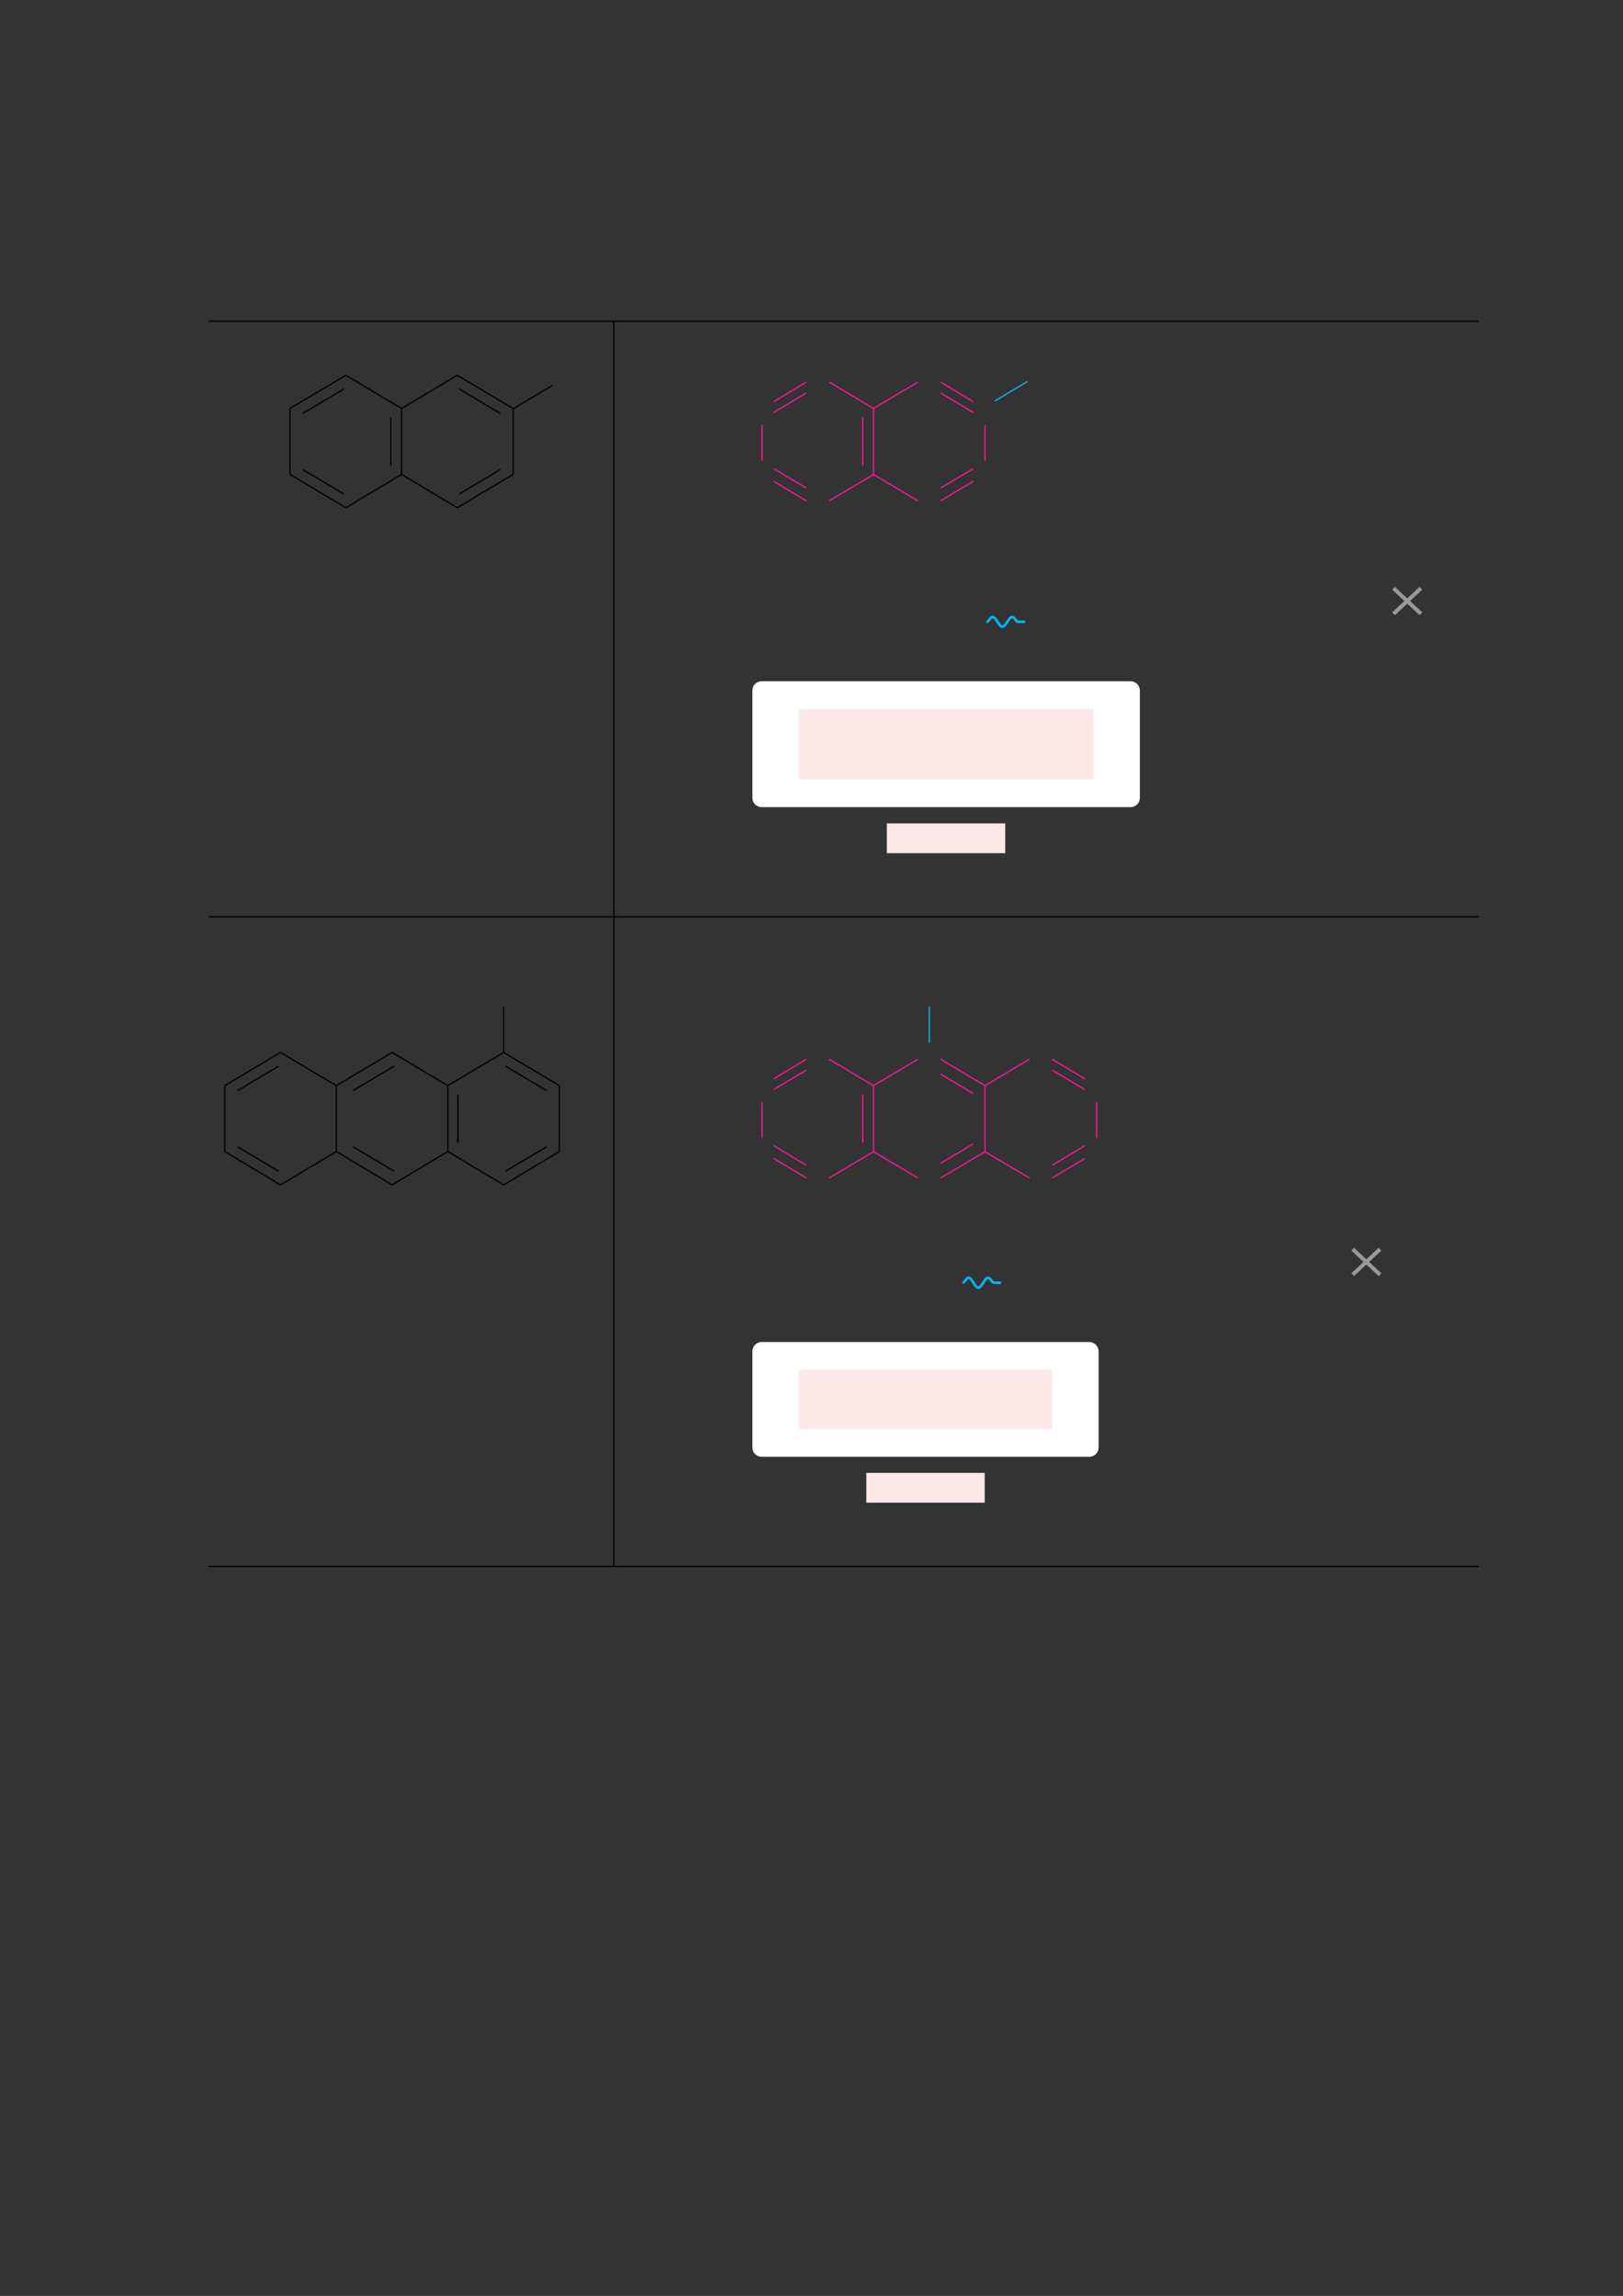 <?xml version="1.0" encoding="UTF-8" standalone="no"?>
<!DOCTYPE svg PUBLIC "-//W3C//DTD SVG 1.1//EN"
"http://www.w3.org/Graphics/SVG/1.1/DTD/svg11.dtd">
<svg viewBox="0 0 909 1286" version="1.1" xmlns="http://www.w3.org/2000/svg" xmlns:xlink="http://www.w3.org/1999/xlink">
<rect x="0" y="0" width="909" height="1286" fill="#333333" stroke="none"/>
<defs>
<style type="text/css"><![CDATA[
.g0_7{
fill: none;
stroke: #000000;
stroke-width: 0.73;
stroke-linecap: butt;
stroke-linejoin: miter;
}
.g1_7{
fill: none;
stroke: #F81693;
stroke-width: 0.73;
stroke-linecap: butt;
stroke-linejoin: miter;
}
.g2_7{
fill: none;
stroke: #02B5EE;
stroke-width: 0.73;
stroke-linecap: butt;
stroke-linejoin: miter;
}
.g3_7{
fill: none;
stroke: #02B5EE;
stroke-width: 1.461;
stroke-linecap: butt;
stroke-linejoin: miter;
}
.g4_7{
fill: none;
stroke: #999999;
stroke-width: 2.191;
stroke-linecap: butt;
stroke-linejoin: miter;
}
.g5_7{
fill: #FFFFFF;
}
.g6_7{
fill: #FDE8E9;
}
]]></style>
</defs>
<path d="M116.9,179.9H828.2M343.8,209.5V180.3m-87.7,29.9l31.3,18.6m0,36.8V229m-31.3,55.4l31.3,-18.7m-31.3,18.7L224.9,265.7m0,-.1V229m31.2,-18.8l-31.2,18.6M193.7,210.2l31.2,18.6m-31.2,55.6l31.2,-18.7m-31.2,18.7L162.4,265.7m0,-.1V229m31.3,-18.8l-31.3,18.6m94.8,-10.9l23,13.7m-23,45.1l23,-13.7m-87.6,13.7L169.5,263m23.1,-45.1l-23.1,13.7m49.4,29.2v-27M287.4,229l21.9,-13.1m34.5,75.4V209.5" class="g0_7"/>
<path d="M526.8,214l18.3,11m6.6,33.2v-20m-24.9,42.3l18.3,-10.9m-31,10.9L488.9,265.6m.3,0V229m24.9,-15l-24.9,14.8M464.4,214l24.8,14.8m-24.8,51.7l25.2,-14.9m-38,14.9L433.3,269.6m-6.5,-11.4v-20M451.6,214l-18.3,11m93.5,-4.9L545.1,231m-18.3,42.4l18.3,-10.9m-61.9,-1.7v-27M451.6,220.1L433.3,231m18.3,42.4L433.3,262.5" class="g1_7"/>
<path d="M557.2,224.6l18.2,-10.9" class="g2_7"/>
<path d="M343.8,320.5V291.3m0,58.5V320.5" class="g0_7"/>
<path d="M552.5,348.3c1.4,0,2.1,-2.7,3.4,-2.7c1,0,1.9,1.3,2.8,2.7c.9,1.4,1.7,2.7,2.7,2.7c1,0,1.9,-1.3,2.8,-2.7c.9,-1.4,1.7,-2.7,2.7,-2.7c1.4,0,2.1,2.7,3.4,2.7h3.9" class="g3_7"/>
<path d="M795.8,343.8L780.5,329.5m0,14.3l15.3,-14.3" class="g4_7"/>
<path d="M343.8,379V349.8m0,104.9V379" class="g0_7"/>
<path d="M421.4,446.9V386.8c0,-2.9,2.3,-5.2,5.2,-5.2H633.2c2.9,0,5.2,2.3,5.2,5.2v60.1c0,2.9,-2.3,5.2,-5.2,5.2H426.6c-2.9,0,-5.2,-2.3,-5.2,-5.2Z" class="g5_7"/>
<path d="M496.7,477.9H563V461.2H496.7v16.7Z" class="g6_7"/>
<path d="M447.4,436.5h165V397.2h-165v39.3Z" class="g6_7"/>
<path d="M343.8,483.9V454.7m0,58.5V483.9M116.9,513.5H828.2M343.8,543.1V513.9M157.1,589.5l-31.2,18.6m31.2,-18.6l31.3,18.6m-31.3,55.6L125.9,645m31.2,18.7L188.4,645m0,-.1V608.3m-62.5,36.6V608.3m93.7,-18.8l-31.2,18.6m31.2,-18.6l31.2,18.6m-31.2,55.6L188.4,645m31.2,18.7L250.8,645m0,-.1V608.3m31.3,-18.8l-31.3,18.6m31.3,-18.6l31.2,18.6m0,36.8V608.3m-31.2,55.4L313.3,645m-31.2,18.7L250.8,645m32.4,-47.8l23,13.7m-23,45.1l23,-13.7M220.7,656l-23,-13.7m23,-45.1l-23,13.7M156,656L133,642.3m23,-45.1l-23,13.7m123.5,29.2v-27m25.6,-23.6V563.9m61.7,97.6V543.1" class="g0_7"/>
<path d="M526.8,593.3l24.9,14.8m0,36.8V608.3m-24.9,51.5l25.3,-14.9m-38,14.9L488.9,644.9m.3,0V608.3m24.9,-15l-24.9,14.8M464.4,593.3l24.8,14.8m-24.8,51.7l25.2,-14.9m-38,14.9L433.3,648.9m-6.5,-11.4v-20m24.8,-24.2l-18.3,11m18.3,-4.9l-18.3,10.9m18.3,42.4l-18.3,-11m93.5,-40.1l18.3,10.9m-18.3,39.1l18.3,-10.9m-61.9,-.6v-27M589.3,593.3l18.3,11m6.6,33.2v-20m-24.9,42.3l18.3,-10.9m-31.1,10.9L551.3,644.9m25.2,-51.6l-24.8,14.8m37.6,-8.7l18.3,10.9m-18.3,42.4l18.3,-11" class="g1_7"/>
<path d="M520.5,584V563.9" class="g2_7"/>
<path d="M343.8,690.7V661.5m0,58.4V690.7" class="g0_7"/>
<path d="M539,718.5c1.4,0,2.1,-2.8,3.5,-2.8c.9,0,1.8,1.4,2.7,2.8c.9,1.4,1.7,2.7,2.7,2.7c1,0,1.9,-1.3,2.8,-2.7c.9,-1.4,1.7,-2.8,2.7,-2.8c1.4,0,2.1,2.8,3.4,2.8h3.9" class="g3_7"/>
<path d="M772.9,714L757.6,699.7m0,14.3l15.3,-14.3" class="g4_7"/>
<path d="M343.8,749.1V719.9m0,98.7V749.1" class="g0_7"/>
<path d="M421.4,810.8V756.9c0,-2.8,2.3,-5.2,5.2,-5.2H610.1c2.9,0,5.2,2.4,5.2,5.2v53.9c0,2.8,-2.3,5.2,-5.2,5.2H426.6c-2.9,0,-5.2,-2.4,-5.2,-5.2Z" class="g5_7"/>
<path d="M485.2,841.7h66.3V825H485.2v16.7Z" class="g6_7"/>
<path d="M447.4,800.4H589.3V767.3H447.4v33.1Z" class="g6_7"/>
<path d="M343.8,847.8V818.6m0,58.4V847.8M116.9,877.4H828.2" class="g0_7"/>
</svg>